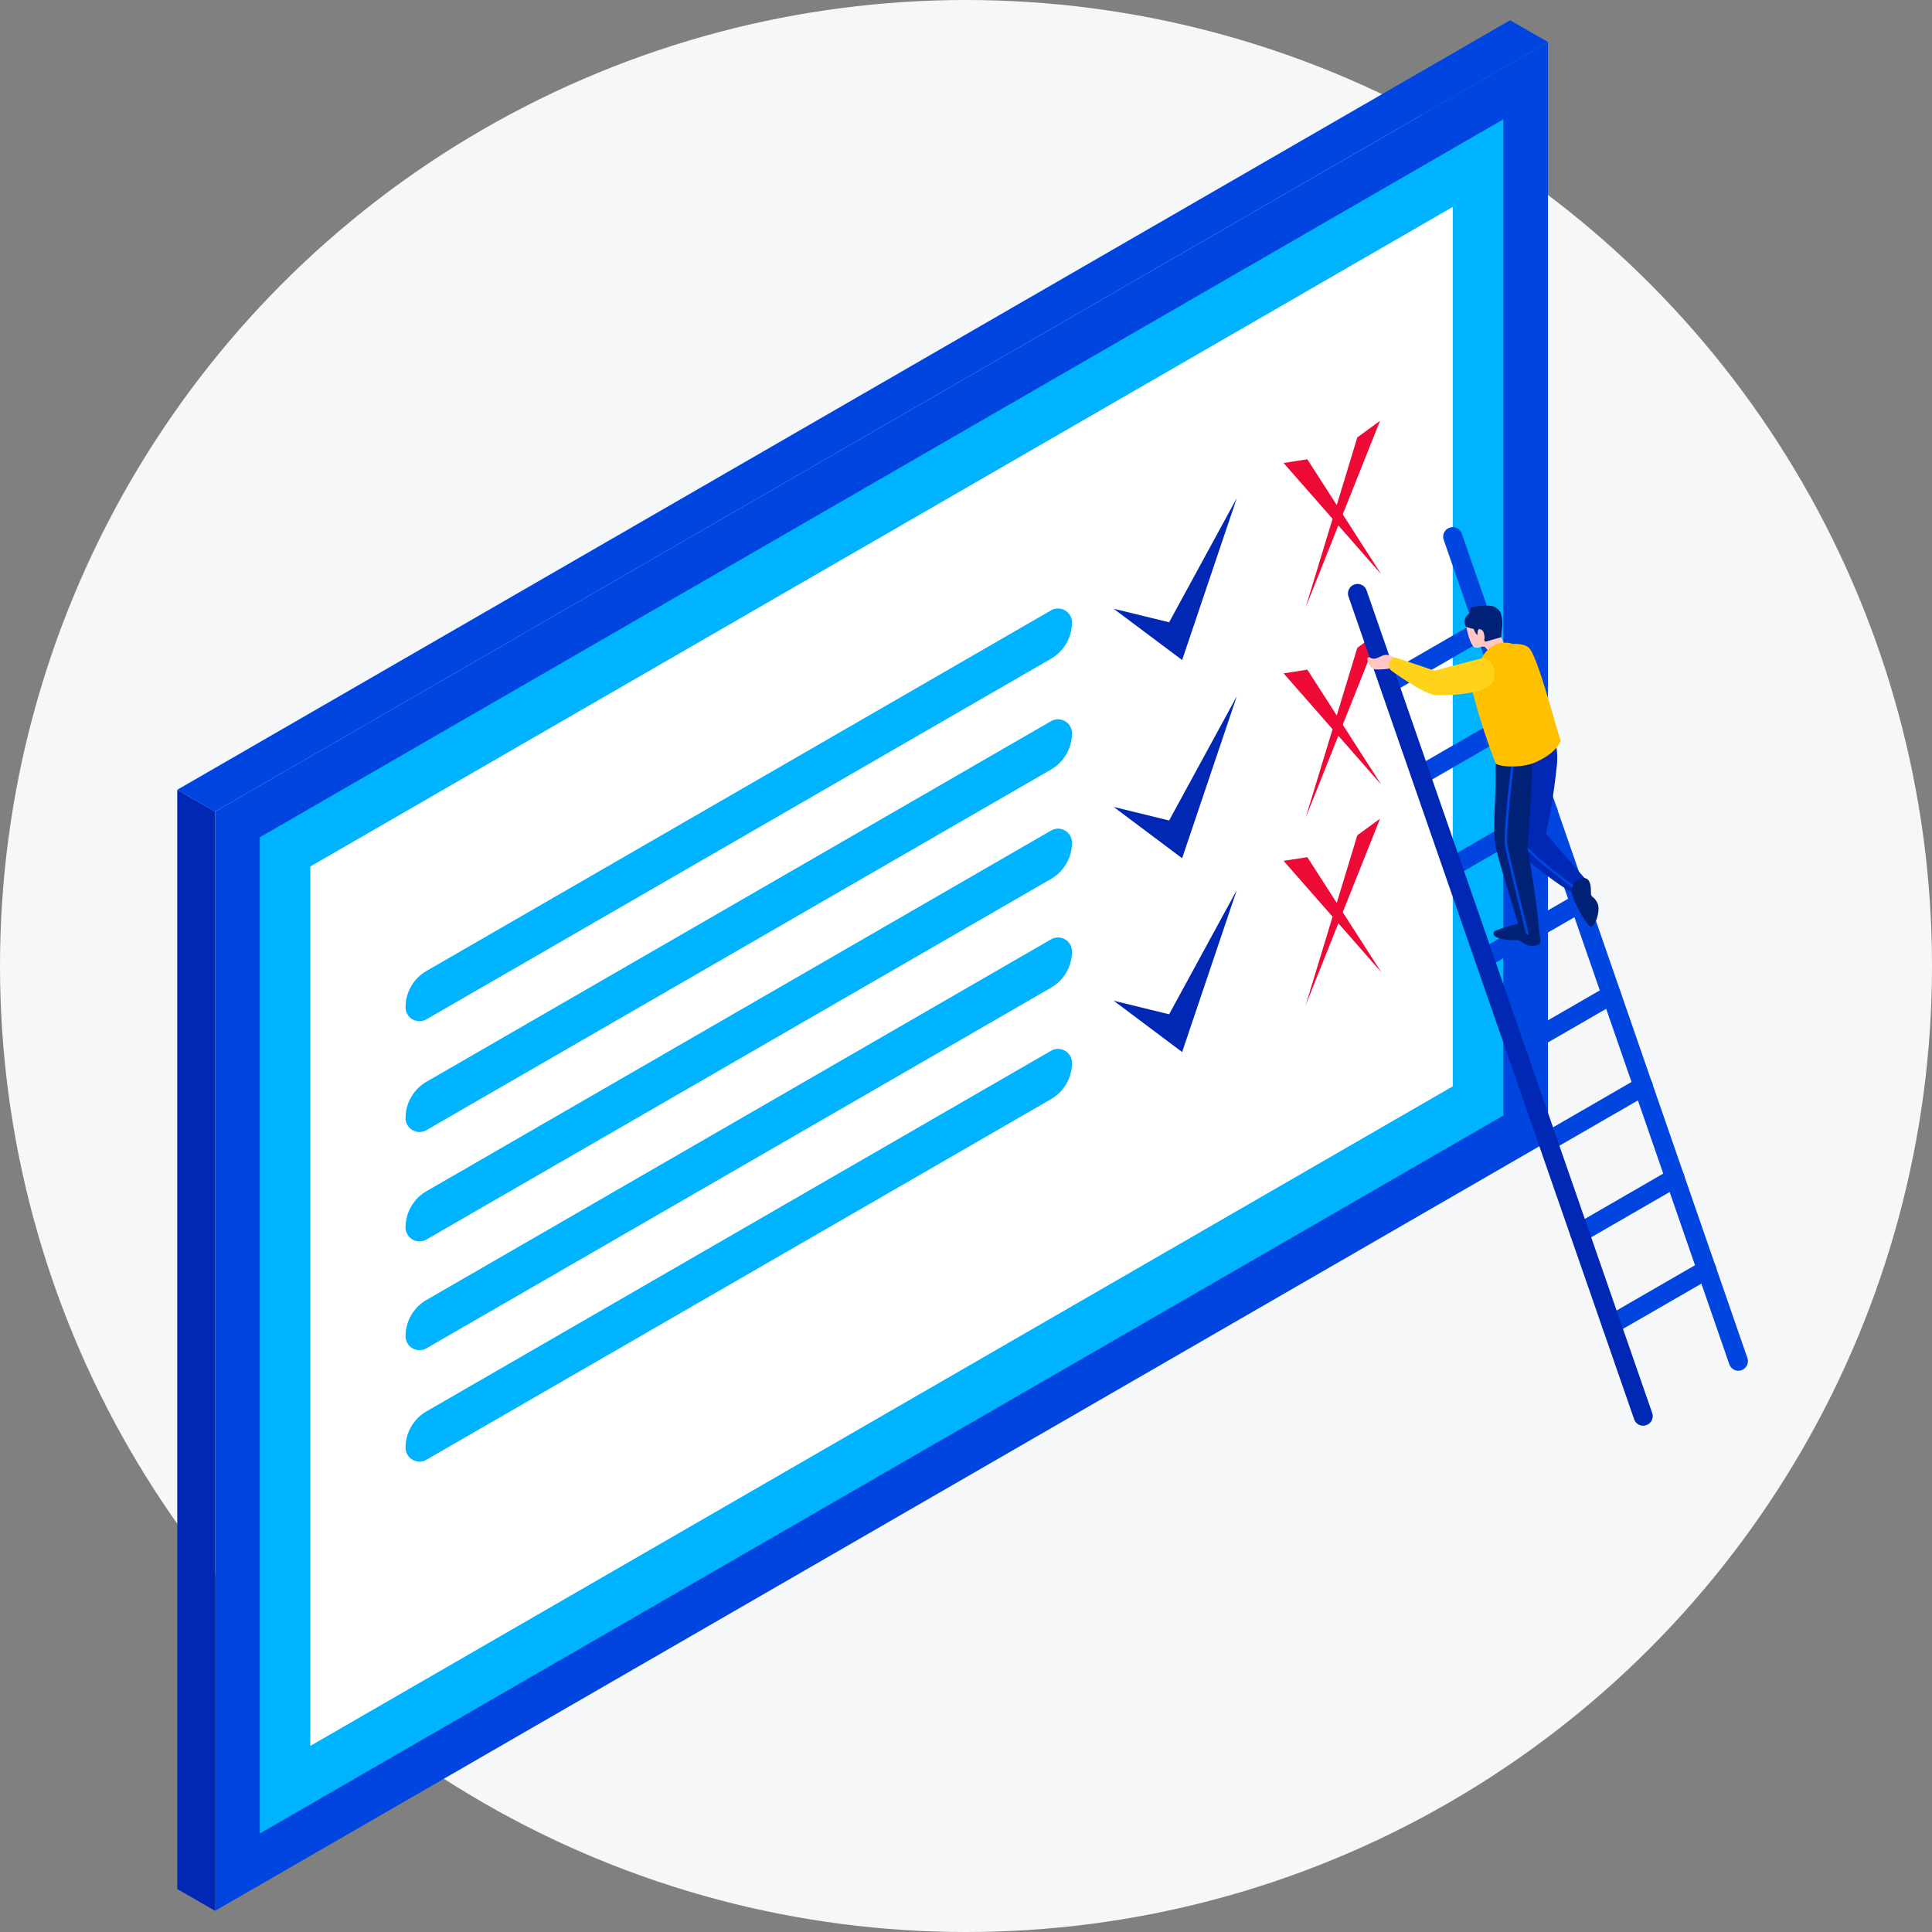 <svg xmlns="http://www.w3.org/2000/svg" width="381.453" height="381.453" viewBox="0 0 381.453 381.453">
  <rect x="0" y="0" width="381.453" height="381.453" fill="#808080" stroke="none"/>
  <g id="Group_1222" data-name="Group 1222" transform="translate(-959 -4110)">
    <circle id="Ellipse_32" data-name="Ellipse 32" cx="190.727" cy="190.727" r="190.727" transform="translate(959 4110)" fill="#f6f7f9"/>
    <g id="Group_1190" data-name="Group 1190" transform="translate(562.986 3462.153)">
      <path id="Path_3788" data-name="Path 3788" d="M431.013,803.777l7.48,4.3L701.642,656.144l-7.48-4.3Z" transform="translate(0)" fill="#0045e0"/>
      <g id="Group_1173" data-name="Group 1173" transform="translate(431.013 656.144)">
        <path id="Path_3789" data-name="Path 3789" d="M436.135,806.718V1023.76L699.284,871.83V654.789Z" transform="translate(-428.655 -654.789)" fill="#0045e0"/>
        <g id="Group_1172" data-name="Group 1172" transform="translate(16.296 15.269)">
          <path id="Path_3790" data-name="Path 3790" d="M442.171,806.993v196.684l245.517-141.75V665.243Z" transform="translate(-442.171 -665.243)" fill="#00b3ff"/>
        </g>
        <path id="Path_3791" data-name="Path 3791" d="M431.013,755.87V972.912l7.48,4.3V760.166Z" transform="translate(-431.013 -608.237)" fill="#0028b5"/>
      </g>
      <path id="Path_3792" data-name="Path 3792" d="M449,807.3V980.937L674.56,850.712V677.079Z" transform="translate(8.285 11.62)" fill="#fff"/>
      <g id="Group_1174" data-name="Group 1174" transform="translate(615.896 746.156)">
        <path id="Path_3793" data-name="Path 3793" d="M557.6,738.3l13.516,10.128,10.809-32.01-13.377,24.557Z" transform="translate(-557.599 -716.419)" fill="#0028b5"/>
        <path id="Path_3794" data-name="Path 3794" d="M557.6,765.092l13.516,10.128,10.809-32.01-13.377,24.557Z" transform="translate(-557.599 -704.08)" fill="#0028b5"/>
        <path id="Path_3795" data-name="Path 3795" d="M557.6,791.29l13.516,10.128,10.809-32.01-13.377,24.557Z" transform="translate(-557.599 -692.015)" fill="#0028b5"/>
      </g>
      <g id="Group_1175" data-name="Group 1175" transform="translate(476.087 767.982)">
        <path id="Path_3796" data-name="Path 3796" d="M461.874,810.1h0A2.749,2.749,0,0,0,466,812.48l123.311-71.194a8.279,8.279,0,0,0,4.141-7.171h0a2.75,2.75,0,0,0-4.125-2.381L466.015,802.928A8.276,8.276,0,0,0,461.874,810.1Z" transform="translate(-461.874 -731.362)" fill="#00b3ff"/>
        <path id="Path_3797" data-name="Path 3797" d="M461.874,839.868h0A2.749,2.749,0,0,0,466,842.248l123.311-71.194a8.279,8.279,0,0,0,4.141-7.171h0a2.75,2.75,0,0,0-4.125-2.381L466.015,832.7A8.276,8.276,0,0,0,461.874,839.868Z" transform="translate(-461.874 -717.653)" fill="#00b3ff"/>
        <path id="Path_3798" data-name="Path 3798" d="M461.874,825.079h0A2.749,2.749,0,0,0,466,827.459l123.311-71.194a8.279,8.279,0,0,0,4.141-7.171h0a2.75,2.75,0,0,0-4.125-2.381L466.015,817.906A8.28,8.28,0,0,0,461.874,825.079Z" transform="translate(-461.874 -724.464)" fill="#00b3ff"/>
        <path id="Path_3799" data-name="Path 3799" d="M461.874,869.636h0A2.749,2.749,0,0,0,466,872.016l123.311-71.194a8.279,8.279,0,0,0,4.141-7.171h0a2.75,2.75,0,0,0-4.125-2.381L466.015,862.464A8.276,8.276,0,0,0,461.874,869.636Z" transform="translate(-461.874 -703.943)" fill="#00b3ff"/>
        <path id="Path_3800" data-name="Path 3800" d="M461.874,854.572h0A2.748,2.748,0,0,0,466,856.953L589.308,785.76a8.283,8.283,0,0,0,4.141-7.171h0a2.749,2.749,0,0,0-4.125-2.381L466.015,847.4A8.278,8.278,0,0,0,461.874,854.572Z" transform="translate(-461.874 -710.88)" fill="#00b3ff"/>
      </g>
      <g id="Group_1176" data-name="Group 1176" transform="translate(649.444 730.93)">
        <path id="Path_3801" data-name="Path 3801" d="M593.755,709.274l-10.213,33.6,14.7-36.88Z" transform="translate(-579.198 -705.994)" fill="#ed0a36"/>
        <path id="Path_3802" data-name="Path 3802" d="M580.568,711.927l4.688-.733,14.62,22.74" transform="translate(-580.568 -703.598)" fill="#ed0a36"/>
      </g>
      <g id="Group_1177" data-name="Group 1177" transform="translate(649.444 772.464)">
        <path id="Path_3803" data-name="Path 3803" d="M593.755,737.712l-10.213,33.6,14.7-36.88Z" transform="translate(-579.198 -734.431)" fill="#ed0a36"/>
        <path id="Path_3804" data-name="Path 3804" d="M580.568,740.365l4.688-.733,14.62,22.74" transform="translate(-580.568 -732.036)" fill="#ed0a36"/>
      </g>
      <g id="Group_1178" data-name="Group 1178" transform="translate(649.444 809.486)">
        <path id="Path_3805" data-name="Path 3805" d="M593.755,763.06l-10.213,33.6,14.7-36.88Z" transform="translate(-579.198 -759.779)" fill="#ed0a36"/>
        <path id="Path_3806" data-name="Path 3806" d="M580.568,765.713l4.688-.733,14.62,22.74" transform="translate(-580.568 -757.384)" fill="#ed0a36"/>
      </g>
      <g id="Group_1189" data-name="Group 1189" transform="translate(662.162 751.924)">
        <g id="Group_1179" data-name="Group 1179">
          <path id="Path_3807" data-name="Path 3807" d="M660.423,886.927a1.89,1.89,0,0,1-1.785-1.271L602.249,722.875a1.888,1.888,0,1,1,3.568-1.237l56.389,162.78a1.888,1.888,0,0,1-1.164,2.4A1.923,1.923,0,0,1,660.423,886.927Z" transform="translate(-583.35 -720.367)" fill="#0045e0"/>
          <path id="Path_3808" data-name="Path 3808" d="M595.456,747.379a1.889,1.889,0,0,1-.945-3.526L613.307,733a1.889,1.889,0,0,1,1.889,3.272l-18.8,10.849A1.872,1.872,0,0,1,595.456,747.379Z" transform="translate(-587.301 -714.665)" fill="#0045e0"/>
          <path id="Path_3809" data-name="Path 3809" d="M599.746,759.765a1.889,1.889,0,0,1-.945-3.526l18.8-10.849a1.889,1.889,0,0,1,1.888,3.272l-18.8,10.849A1.873,1.873,0,0,1,599.746,759.765Z" transform="translate(-585.325 -708.961)" fill="#0045e0"/>
          <path id="Path_3810" data-name="Path 3810" d="M604.035,772.146a1.889,1.889,0,0,1-.945-3.526l18.8-10.849a1.889,1.889,0,1,1,1.888,3.272l-18.8,10.85A1.886,1.886,0,0,1,604.035,772.146Z" transform="translate(-583.35 -703.259)" fill="#0045e0"/>
          <path id="Path_3811" data-name="Path 3811" d="M608.325,784.533a1.888,1.888,0,0,1-.945-3.524l18.8-10.856a1.889,1.889,0,0,1,1.889,3.273l-18.8,10.855A1.888,1.888,0,0,1,608.325,784.533Z" transform="translate(-581.374 -697.556)" fill="#0045e0"/>
          <path id="Path_3812" data-name="Path 3812" d="M612.615,796.914a1.889,1.889,0,0,1-.945-3.526l18.794-10.849a1.889,1.889,0,1,1,1.889,3.272l-18.794,10.85A1.886,1.886,0,0,1,612.615,796.914Z" transform="translate(-579.398 -691.852)" fill="#0045e0"/>
          <path id="Path_3813" data-name="Path 3813" d="M616.9,809.3a1.889,1.889,0,0,1-.945-3.526l18.8-10.855a1.889,1.889,0,1,1,1.888,3.272l-18.8,10.855A1.874,1.874,0,0,1,616.9,809.3Z" transform="translate(-577.423 -686.149)" fill="#0045e0"/>
          <path id="Path_3814" data-name="Path 3814" d="M621.194,821.681a1.889,1.889,0,0,1-.945-3.526l18.794-10.849a1.889,1.889,0,1,1,1.888,3.272l-18.794,10.849A1.888,1.888,0,0,1,621.194,821.681Z" transform="translate(-575.447 -680.445)" fill="#0045e0"/>
          <path id="Path_3815" data-name="Path 3815" d="M625.483,834.067a1.89,1.89,0,0,1-.945-3.526l18.8-10.849a1.889,1.889,0,1,1,1.888,3.272l-18.8,10.849A1.888,1.888,0,0,1,625.483,834.067Z" transform="translate(-573.472 -674.741)" fill="#0045e0"/>
          <path id="Path_3816" data-name="Path 3816" d="M647.553,894.239a1.887,1.887,0,0,1-1.783-1.269L589.381,730.555a1.886,1.886,0,1,1,3.564-1.239l56.39,162.416a1.887,1.887,0,0,1-1.164,2.4A1.866,1.866,0,0,1,647.553,894.239Z" transform="translate(-589.276 -716.83)" fill="#0028b5"/>
        </g>
        <g id="Group_1188" data-name="Group 1188" transform="translate(3.811 15.513)">
          <g id="Group_1181" data-name="Group 1181" transform="translate(19.205)">
            <g id="Group_1180" data-name="Group 1180">
              <path id="Path_3817" data-name="Path 3817" d="M605.252,734.531c.113,1.455.963,4.466,1.794,4.583s1.516-.432,1.973-.074a4.81,4.81,0,0,1,.923,1.376,13.611,13.611,0,0,0,2.956-1.6c-.567-1.522-.835-1.843-.812-2.382s.5-3.066-.624-4.519S605.037,731.756,605.252,734.531Z" transform="translate(-604.937 -730.838)" fill="#ffc6c2"/>
              <path id="Path_3818" data-name="Path 3818" d="M612.172,732.428a6.539,6.539,0,0,1,.294,2.6c-.015.275-.044.523-.075.726a7.57,7.57,0,0,0-.1,1.446l-3.155.9-.272-.412c.082-.022.143-.2.107-.561a2.991,2.991,0,0,0-.223-.958.909.909,0,0,0-.574-.52c-.4-.109-.5.115-.543.428-.034.215-.039.469-.094.683-.12.007-.368-.444-.548-.8-.112-.226-.2-.411-.2-.411a5.747,5.747,0,0,1-1.49-.431,1.905,1.905,0,0,1,.142-2.147,4.4,4.4,0,0,0,.654-.635,1.449,1.449,0,0,1,.167-.891c.31-.4,3-.5,3.837-.45A2.611,2.611,0,0,1,612.172,732.428Z" transform="translate(-605.034 -730.989)" fill="#002176"/>
            </g>
          </g>
          <g id="Group_1183" data-name="Group 1183" transform="translate(28.345 25.319)">
            <g id="Group_1182" data-name="Group 1182">
              <path id="Path_3819" data-name="Path 3819" d="M620.33,754.888a117.406,117.406,0,0,1-2.115,13.151s7.177,8.227,8.281,9.48c.664,1.174.3,2.064-.443,2.467a1.8,1.8,0,0,1-.589.209,2.456,2.456,0,0,1-1.344-.137c-3.39-1.729-11.164-7.722-12.412-9.865-.838-1.442-.267-9.261.435-14.633a25.223,25.223,0,0,1,.964-5.087c.774-1.354,5.711-3.869,7.006-.374A13.379,13.379,0,0,1,620.33,754.888Z" transform="translate(-611.292 -748.324)" fill="#0028b5"/>
              <path id="Path_3820" data-name="Path 3820" d="M613.554,769.6c1.277,2.21,10.779,9.121,11.832,9.884a1.8,1.8,0,0,1-.589.209c-1.94-1.412-10.422-7.645-11.686-9.837-1.418-2.457,1.691-19.707,1.823-20.442l.5.095C614.542,754.45,612.454,767.7,613.554,769.6Z" transform="translate(-610.625 -747.822)" fill="#0045e0"/>
            </g>
            <path id="Path_3821" data-name="Path 3821" d="M621.967,767.8a2.566,2.566,0,0,0-2.37,3.168c.46,1.814,3.13,6.869,3.91,6.415s1.719-3.248,1.107-4.586-1.228-1.158-1.29-1.821S623.534,767.928,621.967,767.8Z" transform="translate(-607.504 -739.354)" fill="#002176"/>
          </g>
          <g id="Group_1185" data-name="Group 1185" transform="translate(24.925 26.028)">
            <path id="Path_3822" data-name="Path 3822" d="M609.169,775.444a27.63,27.63,0,0,1,5.073-1.506c.643.045,3.571.546,3.692,1.437s.479,2.435.058,2.644a3.2,3.2,0,0,1-1.9.33c-.818-.121-1.948-1.161-2.629-1.119a11.591,11.591,0,0,1-3.394-.348C608.76,776.451,608.811,775.893,609.169,775.444Z" transform="translate(-608.951 -737.237)" fill="#002176"/>
            <g id="Group_1184" data-name="Group 1184" transform="translate(0.146)">
              <path id="Path_3823" data-name="Path 3823" d="M616.5,753.843c0,.444,0,.894,0,1.339,0,.083,0,.177,0,.282-.06,3.18-.859,15.315-.859,15.315s1.947,10.928,2.248,16.165a1.394,1.394,0,0,1-1.348.961,2.663,2.663,0,0,1-.64-.113,2.816,2.816,0,0,1-.592-.261,3.894,3.894,0,0,1-1.376-1.453s-4.383-13.89-4.681-16.183c-.535-4.11.191-9.678.05-14.277,0-.053,0-.105,0-.158-.143-6.926,5.018-7.028,6.133-6.418a.527.527,0,0,1,.092.057c.028.021.055.04.083.064a.477.477,0,0,1,.06.053C616.393,749.928,616.494,751.831,616.5,753.843Z" transform="translate(-609.051 -748.81)" fill="#002176"/>
              <path id="Path_3824" data-name="Path 3824" d="M615.258,786.8a2.656,2.656,0,0,1-.6-.261c-1.073-4.344-3.736-15.14-4.132-17.212-.5-2.626,1.437-17.718,1.522-18.358l.508.066c-.022.155-2.018,15.65-1.529,18.2C611.44,771.353,614.253,782.747,615.258,786.8Z" transform="translate(-608.407 -747.816)" fill="#0045e0"/>
            </g>
          </g>
          <g id="Group_1186" data-name="Group 1186" transform="translate(20.262 7.302)">
            <path id="Path_3825" data-name="Path 3825" d="M610.471,737.218s-3.613,2.246-4.414,4.335c-.59,1.542-.19,1.7.191,3.933a125.109,125.109,0,0,0,4.608,14.3c.714.638,5.131.979,7.954-.307s4.32-2.8,4.848-4.208c-1.294-4.038-4.593-16.858-6.292-18.39C616.438,736.048,613.416,735.658,610.471,737.218Z" transform="translate(-605.758 -735.913)" fill="#ffc000"/>
            <path id="Path_3826" data-name="Path 3826" d="M607.267,739.292a5.567,5.567,0,0,1,2.445-2.69,4.82,4.82,0,0,1,3.959-.332C612.357,736.441,610.149,737.472,607.267,739.292Z" transform="translate(-605.063 -735.988)" fill="#ffc000"/>
          </g>
          <g id="Group_1187" data-name="Group 1187" transform="translate(0 9.722)">
            <path id="Path_3827" data-name="Path 3827" d="M597.112,738.274a.332.332,0,0,0-.114-.188,2.169,2.169,0,0,0-1.664-.419c-.974.124-1.815,1.176-2.943.478a.343.343,0,0,0-.5.381c.224,1,.682,1.78,1.544,1.966a13.1,13.1,0,0,0,3.732-.348.338.338,0,0,0,.264-.407Z" transform="translate(-591.885 -737.645)" fill="#ffc6c2"/>
            <path id="Path_3828" data-name="Path 3828" d="M595.1,740.464s6.46,4.758,8.885,4.967c3.264.171,10.7-.381,11.429-2.866.892-3.034-1.2-4.623-2.137-4.424s-9.451,2.464-9.451,2.464-7.891-2.7-8.046-2.641A1.839,1.839,0,0,0,595.1,740.464Z" transform="translate(-590.531 -737.498)" fill="#ffd31a"/>
          </g>
        </g>
      </g>
    </g>
  </g>
</svg>
